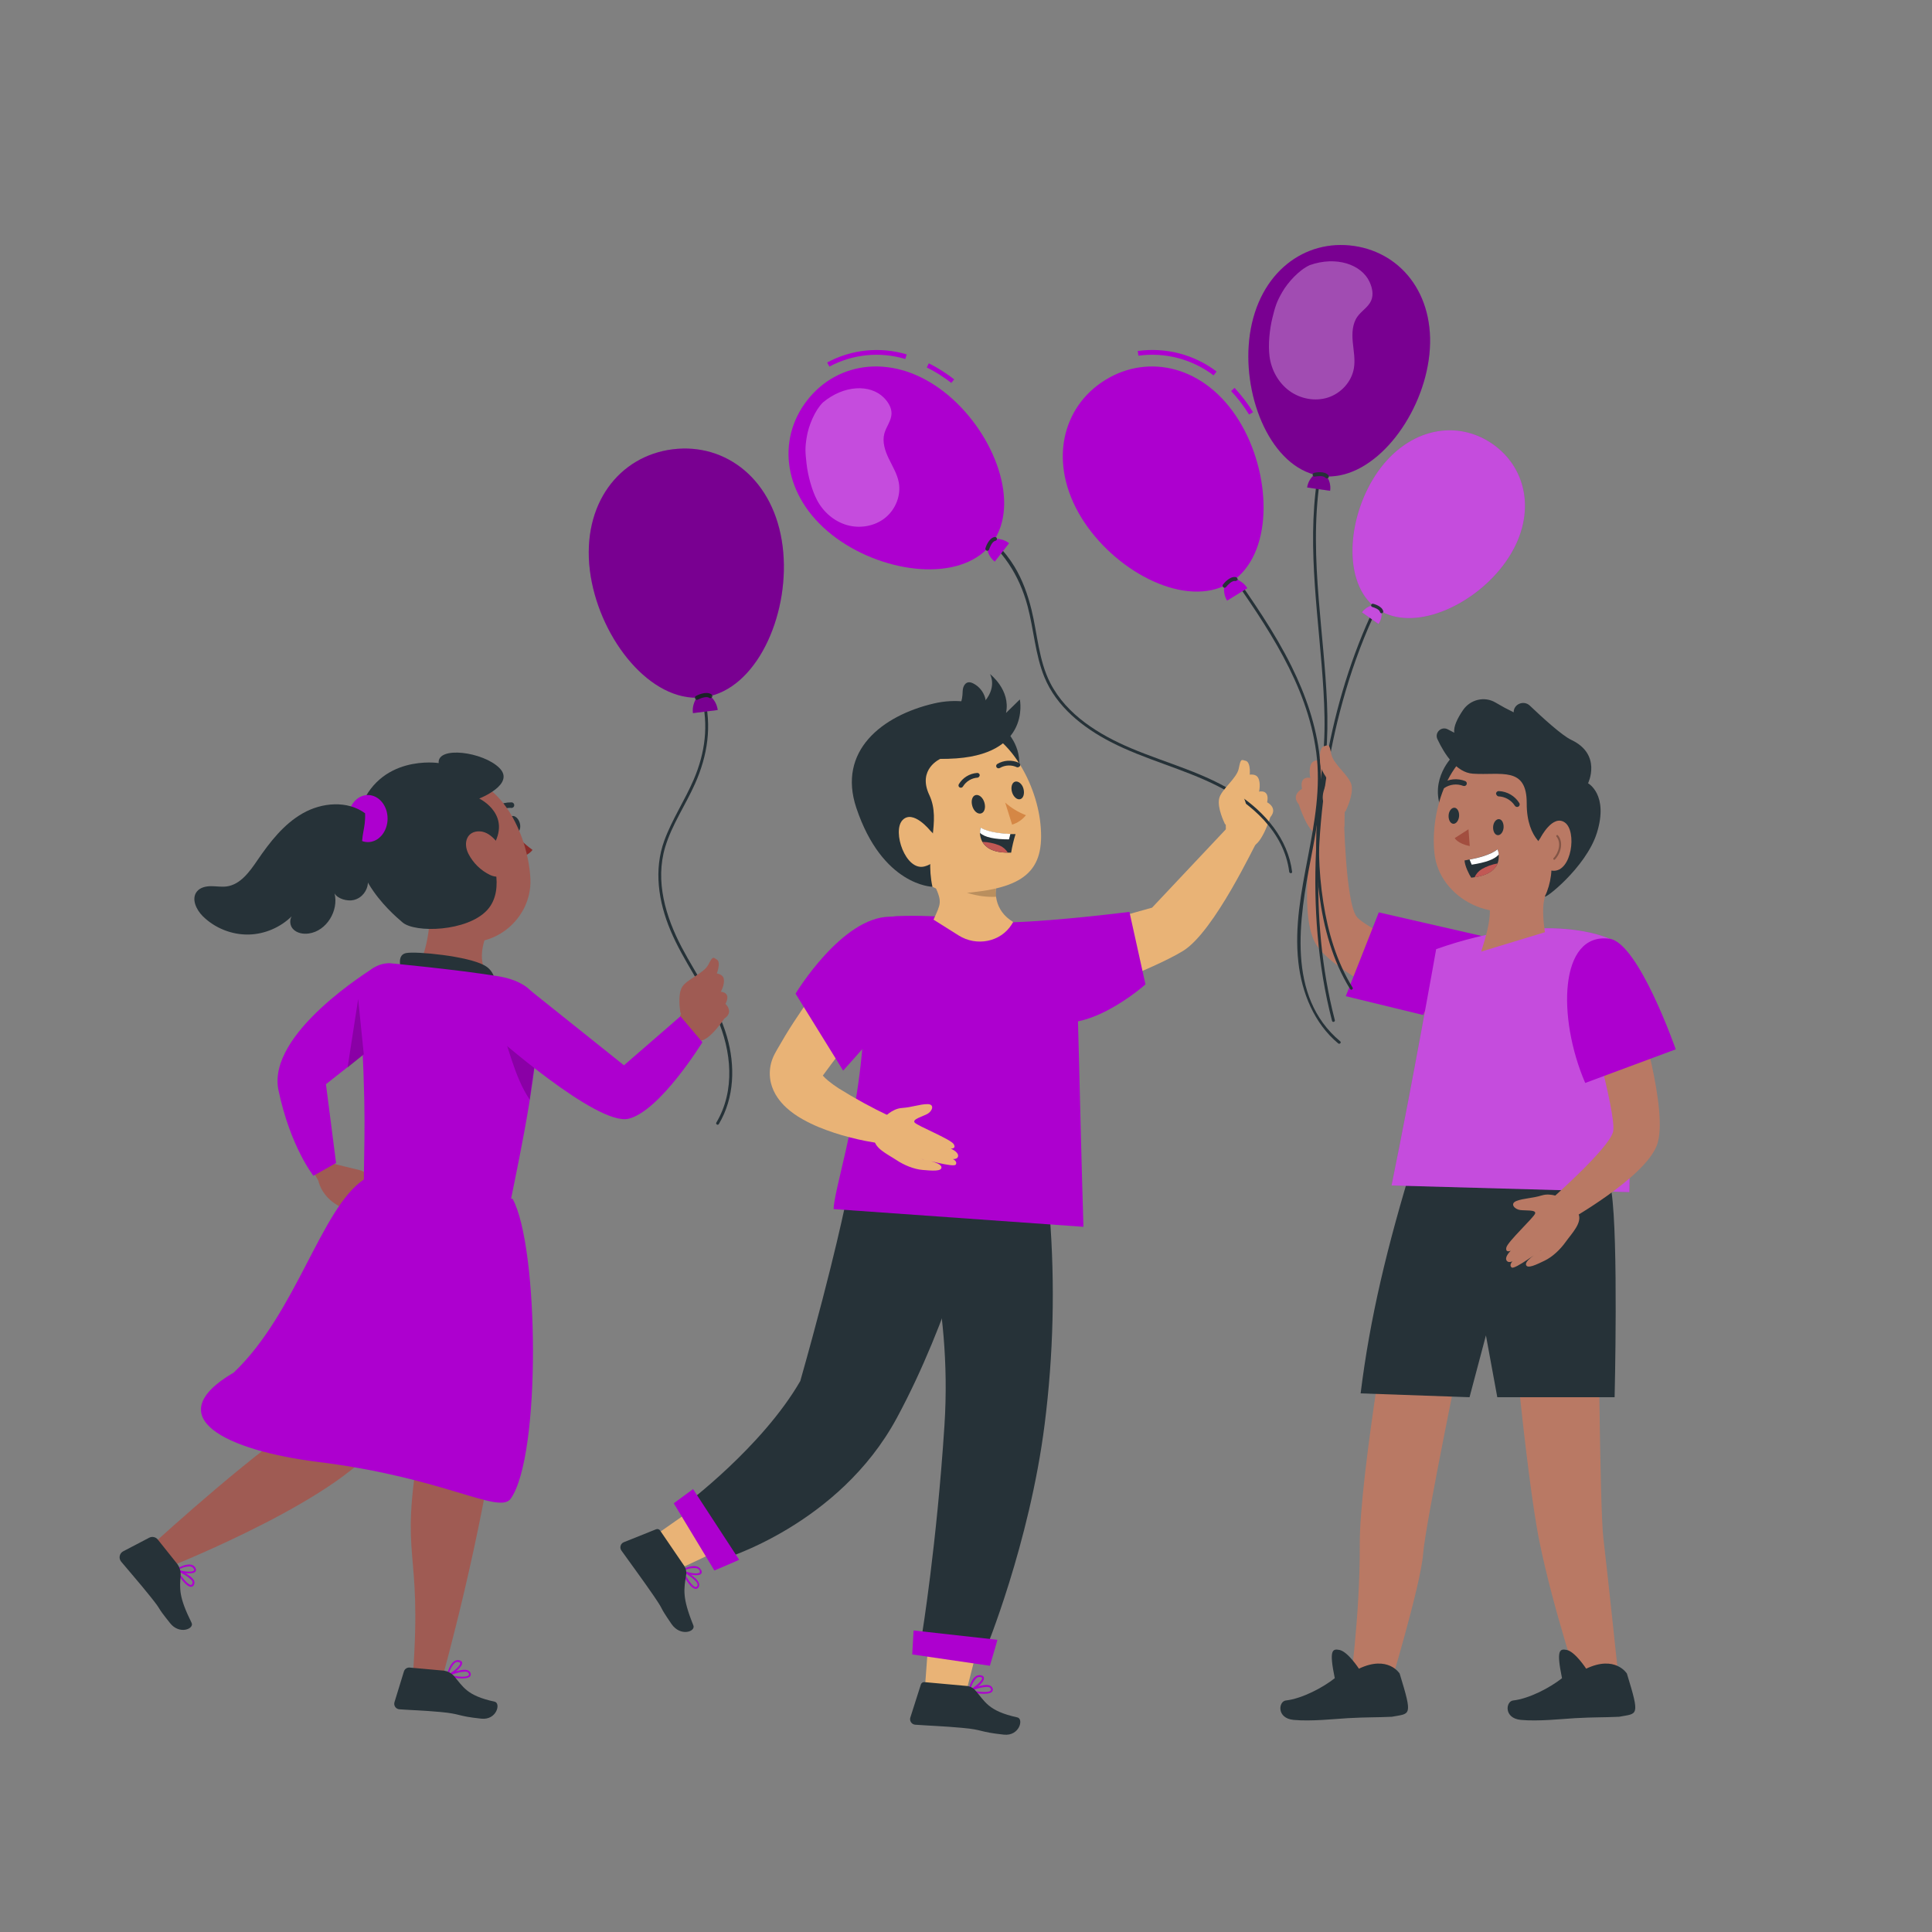 <svg xmlns="http://www.w3.org/2000/svg" viewBox="0 0 500 500"><rect x="0" y="0" width="500" height="500" fill="#808080" stroke="none"/><g id="freepik--Character_3--inject-61"><g><g><path d="M342.662,196.988s-2.476-.803-3.279,.623c-.803,1.426-.258,3.723-.258,3.723,0,0-2.897-.765-2.162,2.841,0,0-2.983,1.494-.836,3.99,0,0,2.197,7.094,4.734,7.728l7.074-1.956,.201-11.066-5.474-5.883Z" style="fill:#b97964;"></path><path d="M386.107,255.422s-32.183-14.292-35.044-18.234c-2.861-3.941-3.269-26.21-3.269-26.21l-7.496,.527s-4.62,23.855,.052,32.475c4.673,8.619,32.489,20.185,32.489,20.185l13.268-8.743Z" style="fill:#b97964;"></path><path d="M356.827,236.125l-8.543,21.681,3.809,.932,16.21,3.944,.832-1.704c3.486-7.137,8.353-13.512,14.32-18.754h0l-26.628-6.099Z" style="fill:#AD00CF;"></path><path d="M317.882,147.755c9.953,14.242,20.391,29.271,22.757,46.924,2.462,18.374-6.672,35.963-4.627,54.302,.884,7.931,4.069,15.846,10.314,21.05,.368,.307,.902-.221,.53-.53-13.997-11.664-10.594-31.779-7.577-47.427,1.658-8.598,3.221-17.322,2.268-26.105-.894-8.239-3.655-16.17-7.322-23.566-4.384-8.843-10.055-16.956-15.695-25.027-.274-.393-.925-.018-.648,.379h0Z" style="fill:#263238;"></path><g><path d="M323.255,107.285c-1.341-2.177-2.896-4.213-4.644-6.079l.888-.827c1.802,1.935,3.407,4.044,4.79,6.298l-1.033,.608Z" style="fill:#AD00CF;"></path><path d="M314.076,97.145c-5.555-4.204-12.55-6.036-19.453-5.094l-.182-1.216c7.24-1.014,14.586,.898,20.413,5.313l-.778,.997Z" style="fill:#AD00CF;"></path><path d="M320.665,108.878c-8.693-14.128-23.343-17.483-34.602-10.553-11.258,6.93-14.857,21.52-6.2,35.647,8.328,13.52,25.678,22.942,37.009,17.629-.25,1.328,.001,2.701,.705,3.854l5.24-3.234c-.711-1.149-1.825-1.99-3.125-2.359,9.897-7.733,9.301-27.465,.973-40.985Z" style="fill:#AD00CF;"></path><path d="M316.909,152.112c-.111,0-.218-.039-.304-.109-.225-.17-.269-.491-.099-.715v-.002c.172-.219,1.716-2.213,3.308-1.933,.28,.05,.47,.314,.426,.596-.049,.278-.314,.463-.592,.414h-.004c-.839-.147-1.982,1.093-2.322,1.543-.097,.131-.25,.208-.413,.207Z" style="fill:#263238;"></path></g><path d="M340.853,124.195c-2.681,18.194,.605,36.429,1.664,54.608,.267,4.584,.405,9.169,.128,13.756-.272,4.509-.835,8.993-1.31,13.483-.903,8.53-1.03,16.972,.097,25.489s3.405,17.067,7.974,24.431c.254,.409,.903,.033,.648-.379-4.146-6.683-6.376-14.351-7.584-22.074-1.291-8.25-1.436-16.565-.646-24.87,.42-4.412,.994-8.808,1.364-13.225,.377-4.491,.432-8.964,.24-13.465-.383-8.976-1.422-17.905-2.142-26.856-.822-10.216-1.208-20.525,.292-30.699,.07-.472-.653-.676-.723-.199h0Z" style="fill:#263238;"></path><g><path d="M369.739,93.204c2.327-16.021-6.548-27.7-19.317-29.552-12.769-1.852-24.592,6.825-26.946,22.823-2.22,15.337,4.882,33.249,16.693,36.359-1.018,.838-1.689,2.024-1.883,3.328l5.948,.856c.186-1.305-.122-2.632-.865-3.721,12.251,.399,24.149-14.754,26.369-30.092Z" style="fill:#AD00CF;"></path><path d="M369.739,93.204c2.327-16.021-6.548-27.7-19.317-29.552-12.769-1.852-24.592,6.825-26.946,22.823-2.22,15.337,4.882,33.249,16.693,36.359-1.018,.838-1.689,2.024-1.883,3.328l5.948,.856c.186-1.305-.122-2.632-.865-3.721,12.251,.399,24.149-14.754,26.369-30.092Z" style="opacity:.3;"></path><g style="opacity:.3;"><path d="M354.445,72.958c-2.105-4.534-8.613-6.762-15.47-4.349-2.736,1.238-5.659,4.413-7.152,7.019-1.492,2.606-1.795,3.716-2.521,6.631-.736,2.955-1.135,6.942-.748,9.962,.448,3.499,2.282,6.842,5.128,8.927s6.692,2.816,10.044,1.718c3.352-1.099,6.071-4.075,6.66-7.553,.38-2.242-.083-4.529-.293-6.793-.209-2.265-.114-4.713,1.201-6.568,1.067-1.504,2.851-2.486,3.572-4.184,.648-1.526,.276-3.306-.423-4.81Z" style="fill:#fff;"></path></g><path d="M339.878,123.239c-.082-.07-.139-.166-.159-.272-.062-.268,.105-.536,.374-.598h.002c.264-.058,2.668-.586,3.687,.62,.179,.213,.155,.529-.054,.713-.21,.177-.525,.15-.702-.06l-.003-.003c-.537-.634-2.169-.42-2.705-.296-.154,.037-.318-.001-.439-.104Z" style="fill:#263238;"></path></g><path d="M345.452,264.004c-3.441-13.267-4.615-27.066-4.218-40.744,.408-14.066,2.481-28.113,6.231-41.678,2.047-7.406,4.612-14.67,7.786-21.67,.198-.436-.448-.818-.648-.379-5.699,12.567-9.496,25.962-11.757,39.559-2.338,14.062-3.075,28.443-1.872,42.656,.641,7.571,1.847,15.097,3.756,22.454,.121,.467,.845,.269,.723-.199h0Z" style="fill:#263238;"></path><g><path d="M389.696,145.364c8.078-11.456,5.806-23.952-3.325-30.388-9.131-6.436-21.661-4.373-29.751,7.054-7.727,10.97-9.268,27.582-1.369,34.614-1.114,.248-2.097,.9-2.758,1.831l4.257,2.993c.655-.934,.938-2.08,.791-3.212,9.301,5.112,24.428-1.921,32.155-12.891Z" style="fill:#AD00CF;"></path><path d="M389.696,145.364c8.078-11.456,5.806-23.952-3.325-30.388-9.131-6.436-21.661-4.373-29.751,7.054-7.727,10.97-9.268,27.582-1.369,34.614-1.114,.248-2.097,.9-2.758,1.831l4.257,2.993c.655-.934,.938-2.08,.791-3.212,9.301,5.112,24.428-1.921,32.155-12.891Z" style="fill:#fff; opacity:.3;"></path><path d="M354.867,156.842c-.036-.086-.042-.182-.016-.273,.057-.231,.291-.372,.523-.315h.002c.227,.06,2.289,.595,2.602,1.925,.055,.234-.088,.469-.321,.529-.232,.054-.464-.09-.519-.322v-.003c-.167-.7-1.51-1.175-1.973-1.289-.134-.032-.245-.125-.298-.252Z" style="fill:#263238;"></path></g><path d="M348.386,209.6s1.914-3.882,1.398-6.368-4.707-5.374-5.244-8.059c-.537-2.685-.631-2.432-1.92-2.049-1.289,.384-1.263,3.932-.614,5.797,.649,1.866,1.795,2.385,1.329,3.647-.466,1.262-2.558,5.365,1.103,7.102s3.947-.071,3.947-.071Z" style="fill:#b97964;"></path></g><g><path d="M361.153,328.96s-9.361,52.653-9.253,70.951c.108,18.298-2.698,37.968-2.698,37.968l10.065,.163s8.431-27.816,9.034-35.902c.604-8.086,10.929-57.8,10.929-57.8l-18.078-15.38Z" style="fill:#b97964;"></path><path d="M390.167,328.96s4.593,52.192,8.261,70.119c3.668,17.927,10.739,38.798,10.739,38.798l9.905-1.799s-3.14-29.956-4.122-38.005c-.982-8.049-1.328-65.96-1.328-65.96l-23.455-3.153Z" style="fill:#b97964;"></path><path d="M391.595,440.083c4.185-.476,9.588-3.336,12.652-5.767-1.508-7.319-.631-7.664,1.191-7.319,2.183,.413,5.06,4.857,5.06,4.857,7.532-3.598,10.539,1.259,10.539,1.259,3.469,11.315,2.782,10.27-2.022,11.185-4.167,.192-6.166,.076-11.418,.362-3.222,.192-9.573,.877-14.02,.447-4.446-.431-3.902-4.814-1.981-5.024Z" style="fill:#263238;"></path><path d="M332.785,440.083c4.185-.476,9.588-3.336,12.652-5.767-1.508-7.319-.631-7.664,1.19-7.319,2.183,.413,5.06,4.857,5.06,4.857,7.532-3.598,10.539,1.259,10.539,1.259,3.469,11.315,2.782,10.27-2.022,11.185-4.167,.192-6.166,.076-11.418,.362-3.222,.192-9.573,.877-14.02,.447-4.446-.431-3.902-4.814-1.981-5.024Z" style="fill:#263238;"></path><path d="M366.053,299.538c-7.164,23.257-11.506,41.609-13.924,61.068l28.184,.994,4.245-15.999,2.938,15.999h30.363s1.011-40.953-.809-53.171c-1.82-12.217-6.958-11.854-6.958-11.854l-44.039,2.963Z" style="fill:#263238;"></path></g><path d="M360.137,306.795l61.53,1.716s.483-14.221-.733-35.012c-.403-6.768-.972-14.239-1.818-22.139-.265-2.623-.619-6.618-2.619-8.428,0,0-15.599-7.612-44.817,2.705,0,0-6.086,34.484-11.544,61.158Z" style="fill:#AD00CF;"></path><path d="M360.137,306.795l61.53,1.716s.483-14.221-.733-35.012c-.403-6.768-.972-14.239-1.818-22.139-.265-2.623-.619-6.618-2.619-8.428,0,0-15.599-7.612-44.817,2.705,0,0-6.086,34.484-11.544,61.158Z" style="fill:#fff; opacity:.3;"></path><g><path d="M402.369,222.916c-1.393,3.235-1.993,6.469-2.725,9.914-.546,2.299-.178,6.097,.175,8.433l-16.483,5.008c2.656-8.337,3.632-13.732-.923-17.25-6.192-4.894,19.956-6.106,19.956-6.106Z" style="fill:#b97964;"></path><path d="M376.031,195.664s-6.245,5.92-2.95,13.923c3.295,8.003,13.348-9.483,13.348-9.483l-10.398-4.44Z" style="fill:#263238;"></path><path d="M409.266,210.58c-2.646,11.19-3.542,17.875-10.918,22.594-11.093,7.139-25.949-.612-27.122-12.407-1.115-10.612,3.416-27.104,16.609-29.564,13.192-2.46,24.065,8.219,21.431,19.376Z" style="fill:#b97964;"></path><path d="M389.129,214.189c-.09,1.141-.783,2.028-1.538,1.95-.755-.078-1.242-1.056-1.17-2.192,.072-1.136,.795-2.021,1.547-1.952,.753,.069,1.224,1.061,1.161,2.194Z" style="fill:#263238;"></path><path d="M377.61,211.243c-.1,1.143-.792,2.03-1.538,1.95-.746-.08-1.244-1.065-1.172-2.201,.072-1.136,.788-2.01,1.538-1.95,.75,.06,1.254,1.063,1.172,2.201Z" style="fill:#263238;"></path><path d="M387.314,205.742c-.083-.113-.133-.247-.144-.386,.037-.373,.364-.649,.738-.624,2.175,.1,4.16,1.268,5.304,3.121,.178,.322,.062,.728-.26,.906l-.006,.003h0c-.328,.17-.731,.055-.918-.263h0c-.947-1.455-2.548-2.352-4.283-2.403-.185-.056-.34-.183-.431-.354Z" style="fill:#263238;"></path><path d="M373.208,203.916c-.134-.041-.253-.121-.341-.229-.195-.32-.098-.737,.219-.937,1.822-1.19,4.109-1.415,6.128-.604,.337,.149,.489,.543,.34,.879l-.009,.02h0c-.167,.328-.559,.472-.899,.33h0c-1.623-.619-3.446-.402-4.879,.579-.183,.067-.386,.053-.559-.038Z" style="fill:#263238;"></path><path d="M380.043,214.613l-3.564,2.285s.747,1.434,3.896,2.067l-.331-4.352Z" style="fill:#a24e3f;"></path><path d="M410.987,202.709s3.669-7.45-4.349-11.234c-2.412-1.132-7.59-5.876-10.722-8.861-1.538-1.465-4.169-.434-4.175,1.691v.047c-1.6-.773-3.165-1.616-4.689-2.527-2.859-1.708-6.548-.801-8.425,1.95-1.378,2.02-2.522,4.258-2.256,5.851l-1.711-.883c-1.65-.852-3.442,.87-2.655,2.552,1.806,3.86,4.89,8.641,9.166,8.934,7.234,.495,13.977-2.026,13.944,7.673-.033,9.699,5.544,11.664,5.544,11.664l.435,1.5c.95,3.276,.26,7.781-1.247,10.841-.661,1.341,10.615-7.296,13.436-16.386,3.077-9.914-2.297-12.811-2.297-12.811Z" style="fill:#263238;"></path><path d="M398.67,216.831s3.158-6.186,6.316-3.966c3.159,2.22,1.805,12.805-3.081,12.484-4.886-.321-5.671-5.237-3.236-8.518Z" style="fill:#b97964;"></path><path d="M379.026,222.673c.042,1.369,1.184,3.689,1.735,4.475l.843-.12c3.786-.554,5.372-2.075,5.976-3.597,.416-1.183,.405-2.475-.03-3.651-1.844,1.506-5.317,2.297-7.249,2.657-.769,.181-1.275,.237-1.275,.237Z" style="fill:#263238;"></path><path d="M380.327,222.459l.551,1.315c3.583-.543,6.038-1.406,7.004-2.655-.046-.45-.156-.892-.325-1.313-1.826,1.501-5.298,2.292-7.23,2.652Z" style="fill:#fff;"></path><path d="M381.611,227.055c3.786-.554,5.372-2.075,5.976-3.597-1.446,.242-2.837,.739-4.109,1.468-.827,.5-1.479,1.244-1.867,2.13Z" style="fill:#c15854;"></path><path d="M402.235,222.511c-.062,0-.125-.023-.173-.07-.1-.096-.104-.254-.008-.354,1.398-1.455,2.037-4.043,.759-5.576-.088-.106-.074-.264,.032-.352,.105-.088,.263-.075,.353,.032,1.497,1.795,.759,4.638-.782,6.243-.05,.051-.115,.077-.181,.077Z" style="opacity:.3;"></path></g><g><path d="M409.396,256.873s9.16,31.618,8.065,36.037c-1.095,4.419-16.772,18.12-16.772,18.12l4.891,5.043s19.839-11.061,23.188-19.593c3.349-8.531-5.131-35.385-5.131-35.385l-14.241-4.222Z" style="fill:#b97964;"></path><path d="M416.498,242.932c-12.975-1.645-13.53,20.41-6.246,37.336l23.428-8.701s-9.645-27.679-17.182-28.634Z" style="fill:#AD00CF;"></path><path d="M404.335,310.095s-2.804-1.496-5.31-.725c-2.506,.771-4.718,.727-6.54,1.428-1.822,.701-.521,2.152,.901,2.353,1.421,.202,4.225-.128,3.905,.903-.32,1.031-7.173,7.344-7.452,8.824-.279,1.48,1.154,.804,1.154,.804,0,0-1.526,1.427-1.162,2.388,.364,.96,1.596,.35,1.596,.35,0,0-.99,.994-.198,1.608,.792,.614,7.501-4.525,7.892-4.563,0,0-4.434,2.54-4.203,3.801,.23,1.262,2.773-.023,4.822-1.004,2.05-.982,4.053-2.898,5.395-4.775,1.674-2.342,4.535-5.16,3.284-7.526-1.251-2.366-4.082-3.865-4.082-3.865Z" style="fill:#b97964;"></path></g></g></g><g id="freepik--Character_2--inject-61"><g><g><path d="M272.73,242.646c-.582-.539,25.427-7.746,25.427-7.746l19.968-21.206s7.058,5.017,6.985,4.602c-.073-.415-10.758,22.793-18.939,27.801-8.181,5.009-28.39,12.188-28.39,12.188l-5.051-15.639Z" style="fill:#e9b376;"></path><path d="M322.41,200.665s2.401-.778,3.18,.604c.779,1.383,.25,3.61,.25,3.61,0,0,2.809-.742,2.097,2.755,0,0,2.893,1.449,.81,3.869,0,0-2.13,6.879-4.59,7.493l-6.86-1.897-.195-10.73,5.308-5.705Z" style="fill:#e9b376;"></path><path d="M334.395,225.625c-1.065-8.497-6.95-15.327-13.87-19.94-8.454-5.636-18.505-8.102-27.77-12.021-8.288-3.506-16.69-8.628-20.937-16.883-3.004-5.837-3.323-12.698-4.868-18.984-.959-3.903-2.321-7.726-4.415-11.173-2.432-4.005-5.765-7.307-9.601-9.973-.397-.276-.773,.374-.379,.648,6.875,4.779,11.222,11.493,13.37,19.522,1.624,6.07,1.971,12.561,4.359,18.412,3.13,7.667,9.961,13.049,17.127,16.762,8.86,4.589,18.694,6.885,27.599,11.376,8.8,4.437,17.341,11.937,18.634,22.255,.059,.473,.81,.478,.75,0h0Z" style="fill:#263238;"></path><path d="M316.859,212.895s-1.856-3.765-1.356-6.175c.5-2.41,4.564-5.211,5.085-7.814,.521-2.603,.611-2.359,1.862-1.986s1.224,3.813,.595,5.622c-.629,1.809-1.741,2.313-1.289,3.536,.452,1.224,2.48,5.203-1.07,6.886-3.55,1.684-3.827-.068-3.827-.068Z" style="fill:#e9b376;"></path><path d="M246.196,99.097c-1.977-1.544-4.105-2.886-6.351-4.005l.534-1.064c2.319,1.164,4.517,2.556,6.56,4.156l-.743,.913Z" style="fill:#AD00CF;"></path><path d="M234.285,92.908c-6.548-1.968-13.609-1.262-19.637,1.964l-.583-1.056c6.314-3.408,13.725-4.161,20.595-2.091l-.375,1.183Z" style="fill:#AD00CF;"></path><path d="M244.358,101.448c-12.827-10.025-27.452-8.103-35.439,2.121-7.988,10.224-6.31,24.876,6.483,34.913,12.284,9.59,31.465,12.327,40.073,3.565,.224,1.307,.925,2.484,1.966,3.304l3.715-4.767c-1.046-.814-2.359-1.207-3.681-1.102,6.461-10.497-.834-28.446-13.117-38.036Z" style="fill:#AD00CF;"></path><path d="M255.683,142.505c-.102,.037-.214,.038-.317,.003-.265-.08-.415-.359-.335-.624v-.002c.082-.26,.821-2.622,2.382-2.909,.275-.05,.539,.129,.595,.403,.05,.272-.13,.533-.403,.583h-.004c-.822,.153-1.449,1.685-1.608,2.215-.044,.153-.159,.277-.31,.331Z" style="fill:#263238;"></path><g style="opacity:.3;"><path d="M228.687,102.865c-3.487-3.451-10.235-3.276-15.718,1.288-2.094,2.075-3.698,5.994-4.179,8.902-.482,2.908-.381,4.033-.053,6.962,.333,2.97,1.329,6.774,2.718,9.421,1.608,3.066,4.439,5.514,7.769,6.459,3.331,.945,7.119,.303,9.828-1.854,2.708-2.157,4.192-5.824,3.545-9.225-.417-2.193-1.625-4.138-2.592-6.149-.967-2.012-1.716-4.296-1.14-6.453,.467-1.749,1.773-3.261,1.856-5.07,.074-1.626-.877-3.136-2.033-4.28Z" style="fill:#fff;"></path></g></g><g><path d="M253.8,438.309c1.264,.116,2.492,0,2.945-.487,.24-.284,.273-.69,.081-1.009-.136-.293-.388-.515-.696-.614-1.588-.591-5.194,1.055-5.344,1.159-.094,.036-.151,.132-.139,.232,.007,.094,.072,.173,.162,.197,.979,.264,1.98,.439,2.991,.522Zm1.727-1.762c.15,.011,.299,.042,.441,.093,.186,.056,.341,.186,.429,.359,.139,.313,.069,.44,0,.522-.51,.591-2.991,.382-4.8,0,1.233-.58,2.569-.911,3.93-.974h0Z" style="fill:#AD00CF;"></path><path d="M250.855,437.764h.104c1.229-.417,3.768-2.319,3.686-3.478,0-.267-.174-.614-.8-.73-.464-.095-.946,.005-1.333,.278-1.333,.916-1.843,3.478-1.866,3.64-.01,.082,.02,.164,.081,.22,.031,.04,.077,.065,.127,.069Zm2.759-3.756h.139c.417,.081,.429,.255,.429,.301,0,.684-1.704,2.203-2.968,2.817,.207-1.109,.754-2.126,1.565-2.91,.243-.169,.54-.243,.835-.209h0Z" style="fill:#AD00CF;"></path><polygon points="238.996 441.845 248.804 442.738 254.786 419.358 240.771 417.966 238.996 441.845" style="fill:#e9b376;"></polygon><path d="M249.94,436.303l-10.712-.974c-.405-.035-.781,.215-.904,.603l-2.724,8.544c-.246,.755,.167,1.566,.922,1.812,.107,.035,.218,.057,.33,.066,3.872,.278,7.269,.371,12.138,.811,5.68,.51,4.173,1.055,10.828,1.762,4.023,.417,5.17-4.092,3.478-4.463-7.709-1.693-8.312-4.116-11.06-7.188-.618-.597-1.436-.944-2.295-.974Z" style="fill:#263238;"></path><path d="M271.653,314.311c1.415,18.09,.98,36.277-1.298,54.278-3.93,31.023-15.407,58.73-15.407,58.73l-16.334-4.278s3.802-23.29,5.796-53.942c2.214-33.399-7.303-57.965-7.303-57.965l34.547,3.177Z" style="fill:#263238;"></path><path d="M177.808,409.222c.707,1.055,1.542,1.959,2.237,1.982,.375-.002,.708-.238,.835-.591,.129-.296,.129-.632,0-.927-.556-1.6-4.115-3.339-4.266-3.408-.08-.056-.187-.056-.267,0-.069,.07-.092,.174-.058,.267,.422,.938,.93,1.835,1.519,2.678Zm2.458,.22c.087,.121,.158,.254,.209,.394,.077,.182,.077,.386,0,.568-.151,.302-.301,.336-.406,.325-.777,0-2.191-2.064-3.014-3.721,1.219,.599,2.31,1.43,3.211,2.446v-.012Z" style="fill:#AD00CF;"></path><path d="M176.313,406.614l.07,.07c1.159,.684,4.208,1.426,5.02,.649,.197-.185,.359-.522,0-1.09-.219-.416-.601-.723-1.055-.846-1.553-.452-3.895,.823-4,.881-.069,.042-.112,.116-.116,.197,.01,.054,.039,.103,.081,.139Zm4.637-.267l.07,.116c.197,.371,.081,.487,0,.533-.498,.464-2.782,.081-4.069-.51,.992-.539,2.124-.761,3.246-.638,.323,.058,.613,.236,.811,.498h-.058Z" style="fill:#AD00CF;"></path><polygon points="165.659 400.052 171.212 408.191 192.11 398.336 184.949 386.574 165.659 400.052" style="fill:#e9b376;"></polygon><path d="M176.892,404.979l-6.063-8.892c-.227-.334-.657-.465-1.032-.313l-8.335,3.339c-.738,.293-1.098,1.129-.805,1.867,.041,.102,.093,.199,.155,.289,2.249,3.165,5.599,7.674,8.347,11.697,3.223,4.718,.858,1.808,4.637,7.338,2.319,3.339,6.295,1.959,5.646,.348-2.956-7.315-2.458-9.274-1.843-13.286,.074-.857-.179-1.71-.707-2.388Z" style="fill:#263238;"></path><path d="M253.035,312.618s-7.222,28.983-20.937,54.348c-15.013,27.823-45.294,36.634-45.294,36.634l-9.413-14.271s19.87-14.851,29.724-31.927c9.077-32.066,12.091-47.844,12.091-47.844l33.828,3.06Z" style="fill:#263238;"></path><path d="M191.291,403.658c0,.069-6.411,2.782-6.411,2.782l-10.515-17.39,4.997-3.675,11.929,18.282Z" style="fill:#AD00CF;"></path><path d="M258.113,424.374c.081,0-1.936,6.724-1.936,6.724l-20.091-2.933,.348-6.202,21.679,2.411Z" style="fill:#AD00CF;"></path></g><g><path d="M269.293,262.97c10.5,6.696,27.153-8.211,27.153-8.211l-4.152-18.769s-18.46,2.341-30.106,2.685c-11.298,3.689-1.511,18.79,7.104,24.295Z" style="fill:#AD00CF;"></path><path d="M278.493,250.688c.545,9.274,.924,35.122,1.904,66.809l-64.668-4.59c.336-7.443,10.051-32.599,7.698-66.08-.381-4.986,3.351-9.337,8.337-9.718,.115-.009,.23-.015,.346-.02,2.585-.093,5.449-.116,8.254,0,7.462,.225,14.905,.875,22.293,1.948,2.84,.522,5.599,1.217,7.964,1.89,4.443,1.233,7.608,5.158,7.872,9.761Z" style="fill:#AD00CF;"></path></g><g><path d="M214.326,279.682c-.498-.4-.952-.848-1.383-1.318,2.903-3.967,5.889-7.867,8.965-11.69,1.6-1.913,3.2-3.872,4.834-5.796l2.446-2.875,2.388-2.736-10.874-10.341c-1.09,1.124-1.982,2.11-2.91,3.142-.927,1.032-1.809,2.087-2.678,3.142-1.75,2.122-3.42,4.289-5.031,6.504-1.611,2.214-3.13,4.475-4.637,6.77-1.507,2.296-2.91,4.649-4.266,7.025l-.255,.452-.464,.846c-.369,.714-.664,1.464-.881,2.238-.449,1.695-.477,3.474-.081,5.182,.35,1.401,.955,2.725,1.785,3.907,.631,.903,1.358,1.735,2.168,2.481,1.298,1.18,2.73,2.203,4.266,3.049,1.331,.75,2.705,1.42,4.116,2.006,2.639,1.082,5.351,1.976,8.115,2.678,2.699,.707,5.441,1.241,8.208,1.6l2.006-7.118c-4.507-2.141-8.889-4.537-13.123-7.176-.939-.608-1.845-1.265-2.713-1.971Z" style="fill:#e9b376;"></path><path d="M230.382,237.24c-12.486,0-24.496,19.917-24.496,19.917l12.323,19.917s8.057-8.857,15.778-18.282c7.547-9.228,6.643-21.551-3.605-21.551Z" style="fill:#AD00CF;"></path><path d="M228.709,289.317s2.086-2.398,4.702-2.571c2.616-.173,4.667-1.004,6.619-.999,1.952,.005,1.254,1.824-.002,2.52-1.256,.695-3.993,1.388-3.326,2.236,.666,.849,9.321,4.302,10.109,5.585,.789,1.283-.791,1.163-.791,1.163,0,0,1.934,.789,1.937,1.816,.003,1.027-1.366,.896-1.366,.896,0,0,1.28,.575,.759,1.431-.521,.856-8.621-1.552-9-1.447,0,0,5.048,.791,5.283,2.051s-2.598,.968-4.863,.782c-2.265-.186-4.82-1.261-6.743-2.536-2.399-1.59-6.078-3.203-5.753-5.86,.325-2.657,2.435-5.067,2.435-5.067Z" style="fill:#e9b376;"></path></g><g><path d="M257.733,230.487c-.147,2.259,.613,4.484,2.113,6.181,.267,.279,.546,.571,.85,.838,.471,.409,.975,.778,1.506,1.105h0c-.12,.223-.248,.44-.382,.651-2.91,4.579-9.126,5.724-13.718,2.834l-6.503-4.092h0c1.843-4.093,2.264-4.492,.421-8.585-.896-2.091-2.127-4.023-3.643-5.719l14.425,.741,6.569,.328c-.948,1.767-1.507,3.718-1.639,5.719Z" style="fill:#e9b376;"></path><path d="M259.333,224.768l-6.569-.328-14.426-.741c1.516,1.696,9.725,8.889,19.443,8.383-.053-.356-.074-.954-.088-1.596,.132-2.002,.691-3.952,1.639-5.719Z" style="isolation:isolate; opacity:.2;"></path><path d="M255.097,185.062s16.245,7.637,4.355,23.401c-13.432,17.834-4.355-23.401-4.355-23.401Z" style="fill:#263238;"></path><path d="M227.464,211.653c3.429,10.174,12.152,20.166,21.137,19.537,16.507-1.143,21.903-5.716,20.669-17.914-1.063-10.94-9.043-26.659-22.864-26.419-13.821,.24-23.641,10.677-18.942,24.796Z" style="fill:#e9b376;"></path><path d="M258.424,191.567c-4.485,2.94-9.686,4.603-15.044,4.813,0,0-6.059,2.629-2.869,9.386,3.189,6.756-1.278,14.24,.802,23.728,0,0-12.932-.201-19.699-20.424-4.927-14.736,6.63-23.87,20.086-27.013,11.26-2.629,21.229,3.43,16.725,9.511Z" style="fill:#263238;"></path><path d="M251.634,208.612c.377,1.303,1.395,2.172,2.286,1.898,.892-.274,1.223-1.52,.835-2.824-.389-1.303-1.395-2.149-2.286-1.909-.892,.24-1.223,1.532-.835,2.835Z" style="fill:#263238;"></path><path d="M261.911,204.999c.366,1.246,1.337,2.069,2.149,1.818,.812-.251,1.143-1.452,.812-2.698-.331-1.246-1.337-2.058-2.161-1.829-.823,.229-1.166,1.463-.8,2.709Z" style="fill:#263238;"></path><path d="M253.44,200.941c.072-.104,.111-.228,.114-.354-.036-.337-.337-.582-.674-.549-1.974,.141-3.752,1.244-4.756,2.949-.154,.297-.037,.663,.261,.816l.014,.007h0c.304,.137,.662,.018,.823-.274h0c.825-1.343,2.256-2.197,3.83-2.286,.165-.049,.304-.159,.389-.309Z" style="fill:#263238;"></path><path d="M263.717,198.472c.112-.063,.207-.153,.274-.263,.127-.316-.019-.676-.331-.812-1.805-.811-3.893-.687-5.59,.332-.275,.196-.346,.575-.16,.857h0c.202,.265,.573,.334,.857,.16h0c1.364-.786,3.027-.85,4.447-.171,.175,.031,.355-.006,.503-.103Z" style="fill:#263238;"></path><path d="M260.139,207.702l1.795,5.716c1.411-.439,2.657-1.291,3.578-2.446-1.973-.758-3.793-1.865-5.373-3.27Z" style="fill:#d58745;"></path><path d="M240.747,214.968s-4.47-5.602-7.19-2.709c-2.721,2.892,.812,13.295,5.716,11.969,4.904-1.326,4.607-6.459,1.475-9.26Z" style="fill:#e9b376;"></path><path d="M262.825,215.86c-.494,1.571-.877,3.176-1.143,4.801h-.869c-3.944,0-5.716-1.337-6.585-2.789-.383-.703-.594-1.486-.617-2.286-.024-.461,.018-.923,.126-1.372,2.081,1.257,5.716,1.566,7.728,1.646,.869,.011,1.36,0,1.36,0Z" style="fill:#263238;"></path><path d="M261.488,215.825l-.366,1.406c-3.715,0-6.333-.549-7.488-1.68-.024-.461,.018-.923,.126-1.372,2.081,1.257,5.762,1.566,7.728,1.646Z" style="fill:#fff;"></path><path d="M260.836,220.661c-3.944,0-5.716-1.337-6.585-2.789,1.497,.043,2.975,.349,4.367,.903,.917,.384,1.692,1.043,2.218,1.886Z" style="fill:#c15854;"></path><path d="M255.006,181.301c3.029-3.761,1.2-6.859,1.2-6.859,0,0,5.407,4.127,4.15,10.072l3.578-3.498s3.315,15.742-20.577,15.364l-5.601-6.539c2.218-4.493,14.221-4.779,17.251-8.539Z" style="fill:#263238;"></path><path d="M249.087,179.806c.045-.636,.026-1.287,.21-1.898,.185-.611,.631-1.195,1.258-1.317,.446-.087,.904,.073,1.311,.276,1.496,.747,2.65,2.149,3.095,3.761,.445,1.612,.174,3.407-.726,4.816l-8.561,.839c1.966-1.563,3.235-3.972,3.414-6.477Z" style="fill:#263238;"></path></g></g></g><g id="freepik--Character_1--inject-61"><g><g><path d="M131.687,213.778c.364,1.191,1.289,1.962,2.06,1.724,.771-.238,1.107-1.401,.757-2.564-.35-1.163-1.289-1.962-2.06-1.724-.771,.238-1.121,1.387-.757,2.564Z" style="fill:#263238;"></path><path d="M132.264,214.613c1.599,2.027,3.468,3.826,5.555,5.345-.82,1.058-2.064,1.701-3.401,1.76l-2.154-7.105Z" style="fill:#892b29;"></path><path d="M127.071,211.726c.149-.043,.281-.131,.378-.252,1.08-1.504,2.815-2.4,4.666-2.41,.378,.137,.796-.059,.933-.438,.137-.378-.059-.796-.438-.933-.123-.044-.255-.055-.383-.031-2.346-.037-4.563,1.072-5.941,2.971-.244,.32-.182,.777,.138,1.021l.002,.002c.191,.125,.431,.151,.645,.07Z" style="fill:#263238;"></path><path d="M111.373,234.351c-.102,7.245-1.37,15.637-5.919,18.869,0,0,1.268,7.818,16.152,9.278,16.356,1.577,8.747-6.88,8.747-6.88-6.939-3.701-6.385-9.017-4.125-14.712l-10.263-9.004c-1.764-1.707-4.563-.208-4.592,2.45Z" style="fill:#9f5b53;"></path><path d="M101.853,221.701c3.896,10.398,5.605,16.689,12.864,20.431,10.902,5.605,23.107-3.377,22.547-14.756-.504-10.244-6.782-25.518-18.918-26.457-12.135-.939-20.389,10.398-16.493,20.781Z" style="fill:#9f5b53;"></path><path d="M126.741,220.227s4.456,9.809-.701,15.344-18.609,5.941-21.874,3.139-16.157-13.859-11.21-28.769c4.947-14.91,20.571-12.457,20.571-12.457-.406-4.512,11.561-2.929,15.737,1.289,4.176,4.218-5.241,7.889-5.241,7.889,0,0,9.389,4.456,2.718,13.565Z" style="fill:#263238;"></path><path d="M121.219,220.944c1.22,2.393,3.188,4.322,5.605,5.493,3.223,1.485,4.89-.995,4.022-4.12-.771-2.803-3.391-7.006-6.656-7.161-3.265-.154-4.428,2.859-2.971,5.787Z" style="fill:#9f5b53;"></path><ellipse cx="95.212" cy="211.845" rx="5.095" ry="6.092" style="fill:#AD00CF;"></ellipse><path d="M93.693,220.952c-.283-5.541,.943-6.199,.793-10.472-4.573-3.381-11.183-2.813-16.127,0s-8.539,7.468-11.748,12.164c-2.021,2.957-4.375,6.265-7.922,6.761-1.34,.188-2.699-.066-4.052-.065-1.353,0-2.823,.325-3.673,1.376-1.514,1.871-.194,4.697,1.515,6.392,3.132,3.106,7.56,4.861,11.969,4.745,4.097-.108,8.109-1.846,11.037-4.709-.596,.944-.466,2.378,.317,3.249,1.003,1.115,2.667,1.406,4.151,1.189,4.57-.669,7.731-5.881,6.634-10.367,.806,1.424,3.313,2.083,4.909,1.717,2.316-.532,3.546-2.582,3.706-4.208,.16-1.629-1.424-6.136-1.507-7.771Z" style="fill:#263238;"></path></g><g><path d="M186.036,290.905c4.063-6.832,4.269-15.138,2.097-22.639-2.423-8.369-7.695-15.477-11.707-23.102-4.153-7.893-6.933-17.125-4.267-25.967,1.744-5.785,5.28-10.888,7.721-16.38,3.23-7.266,4.421-14.899,2.374-22.679-.123-.466-.846-.269-.723,.199,1.916,7.28,.955,14.498-1.974,21.357-2.292,5.369-5.584,10.288-7.607,15.773-2.818,7.639-1.534,15.903,1.538,23.252,3.322,7.948,8.654,14.853,12.093,22.745,3.732,8.562,4.748,18.751-.193,27.062-.247,.416,.401,.793,.648,.379h0Z" style="fill:#263238;"></path><g><g><path d="M202.546,141.414c-2.156-17.276-14.689-26.856-28.457-25.136-13.769,1.72-23.554,14.09-21.433,31.35,2.072,16.537,14.543,33.086,27.678,32.942-.816,1.159-1.174,2.58-1.003,3.988l6.412-.809c-.179-1.406-.877-2.695-1.958-3.612,12.817-3.079,20.834-22.186,18.762-38.723Z" style="fill:#AD00CF;"></path><path d="M180.145,181.074c-.105-.049-.191-.133-.243-.237-.141-.26-.043-.586,.217-.726h.002c.258-.136,2.6-1.369,4-.409,.246,.169,.312,.505,.147,.754-.168,.244-.501,.306-.745,.138l-.004-.003c-.738-.504-2.369,.183-2.89,.464-.149,.083-.33,.089-.485,.018Z" style="fill:#263238;"></path></g><path d="M202.546,141.414c-2.156-17.276-14.689-26.856-28.457-25.136-13.769,1.72-23.554,14.09-21.433,31.35,2.072,16.537,14.543,33.086,27.678,32.942-.816,1.159-1.174,2.58-1.003,3.988l6.412-.809c-.179-1.406-.877-2.695-1.958-3.612,12.817-3.079,20.834-22.186,18.762-38.723Z" style="opacity:.3;"></path></g></g><path d="M104.052,252.24c-.598-2.442-1.221-5.153,1.087-5.593,2.565-.489,15.876,.769,20.223,3.187,2.433,1.289,3.422,4.263,2.247,6.753l-23.557-4.348Z" style="fill:#263238;"></path><path d="M93.252,302.875l-7.132-1.746-5.788,.783,2.051,3.65c1.429,5.776,7.449,7.498,7.449,7.498l2.516,1.331c1.149,.611,2.569,.336,3.407-.659l2.748-3.224c.987-1.177,.834-2.932-.342-3.92l-3.798-3.151c-.321-.272-.702-.465-1.111-.562Z" style="fill:#9f5b53;"></path><g><path d="M118.691,310.629s-6.296,36.203-19.79,61.213c-8.384,15.117-54.704,33.516-54.704,33.516l-3.883-6.399s27.612-25.248,41.283-33.114c7.96-23.455,7.004-58.05,7.004-58.05l30.091,2.833Z" style="fill:#9f5b53;"></path><path d="M47.115,408.9c.782,.965,1.661,1.795,2.357,1.758,.363-.032,.669-.284,.769-.635,.115-.29,.115-.614,0-.904-.672-1.539-4.299-2.98-4.445-3.041-.078-.051-.179-.051-.257,0-.048,.079-.048,.178,0,.256,.453,.897,.98,1.755,1.575,2.565Zm2.442,0c.097,.113,.176,.241,.232,.378,.078,.175,.078,.375,0,.55-.122,.305-.269,.342-.366,.354-.769,0-2.32-1.868-3.249-3.432,1.258,.491,2.405,1.23,3.371,2.174l.012-.024Z" style="fill:#AD00CF;"></path><path d="M45.491,406.433l.073,.061c1.148,.586,4.238,1.087,4.983,.269,.171-.195,.305-.537,0-1.075-.248-.389-.646-.659-1.099-.745-1.563-.33-3.774,1.099-3.859,1.16-.07,.046-.111,.124-.11,.208-.008,.041-.003,.083,.012,.122Zm4.555-.598l.073,.11c.232,.342,.122,.464,.085,.513-.452,.488-2.723,.293-4.03-.195,.932-.606,2.028-.909,3.139-.867,.289,.053,.549,.21,.733,.44h0Z" style="fill:#AD00CF;"></path><path d="M45.906,404.785l-5.08-6.363c-.532-.661-1.457-.855-2.21-.464l-6.704,3.505c-.866,.44-1.211,1.499-.771,2.364,.061,.119,.135,.232,.221,.334,2.113,2.54,4.714,5.483,7.572,9.049,3.505,4.384,.965,1.71,5.08,6.851,2.442,3.102,6.326,1.453,5.569-.073-3.322-6.717-3.114-8.72-2.821-12.481,.016-.976-.284-1.931-.855-2.723Z" style="fill:#263238;"></path><path d="M131.904,311.899c3.37,17.617-.925,36.71-3.146,54.508-3.859,30.53-14.2,67.527-14.2,67.527l-7.678-.665c2.435-33.886-3.628-28.504,1.685-59.558-3.419-27.844-6.141-64.45-6.141-64.45l29.48,2.638Z" style="fill:#9f5b53;"></path><path d="M118.739,434.338c1.221,.11,2.442,0,2.906-.476,.231-.286,.261-.685,.073-1.001-.142-.28-.387-.494-.684-.598-1.563-.586-5.117,1.038-5.263,1.111-.09,.033-.146,.124-.134,.22,.002,.096,.066,.181,.159,.208,.965,.258,1.949,.438,2.943,.537Zm1.697-1.734c.149,.013,.296,.042,.44,.085,.183,.059,.334,.192,.415,.366,.147,.293,.073,.44,0,.513-.501,.586-2.943,.379-4.714,0,1.212-.567,2.523-.894,3.859-.965h0Z" style="fill:#AD00CF;"></path><path d="M115.845,433.801h.098c1.221-.427,3.664-2.308,3.664-3.407,0-.269-.171-.598-.794-.721-.452-.09-.921,.012-1.294,.281-1.331,.891-1.82,3.468-1.844,3.578-.017,.081,.011,.165,.073,.22,.027,.026,.061,.043,.098,.049Zm2.711-3.664h.134c.415,.073,.427,.244,.427,.293,0,.672-1.673,2.174-2.931,2.772,.212-1.089,.753-2.087,1.551-2.858,.231-.186,.522-.281,.818-.269v.061Z" style="fill:#AD00CF;"></path><path d="M114.941,432.372l-8.903-.806c-.675-.065-1.302,.353-1.502,1.001l-2.442,7.95c-.233,.754,.189,1.554,.942,1.787,.091,.028,.184,.047,.279,.057,3.505,.256,5.862,.269,10.612,.696,5.593,.513,4.115,1.05,10.661,1.734,3.969,.415,5.092-4.03,3.419-4.396-7.327-1.6-8.121-3.883-10.6-6.741-.661-.684-1.527-1.134-2.467-1.282Z" style="fill:#263238;"></path><path d="M94.145,305.265c-11.089,7.462-17.399,34.476-33.639,49.938-19.784,11.577-1.931,20.208,21.956,23.167,32.521,4.031,46.699,13.672,49.703,9.492,7.913-11.041,7.3-65.292,.489-77.614-27.501-1.773-38.508-4.983-38.508-4.983Z" style="fill:#AD00CF;"></path></g><path d="M96.887,250.352c-.866,.598-27.904,17.114-24.819,31.796s9.049,22.141,9.049,22.141l5.856-3.3-2.619-20.395,13.878-10.963-1.346-19.278Z" style="fill:#AD00CF;"></path><g><path d="M176.038,261.673s-.702-3.998,.415-6.1,5.649-3.6,6.839-5.876c1.189-2.276,1.207-2.024,2.267-1.339s.103,3.871-.972,5.38-2.243,1.675-2.155,2.933c.088,1.259,.892,5.502-2.86,6.103-3.752,.6-3.534-1.101-3.534-1.101Z" style="fill:#9f5b53;"></path><path d="M184.507,251.825s2.439-.072,2.788,1.423c.348,1.495-.747,3.419-.747,3.419,0,0,2.809,.073,1.2,3.126,0,0,2.293,2.129-.297,3.811,0,0-3.843,5.808-6.293,5.712l-5.854-3.621,2.728-10.014,6.474-3.857Z" style="fill:#9f5b53;"></path><path d="M139.464,260.493c0,15.412-4.598,36.87-7.331,50.406l-37.988-1.637c0-16.631,.858-17.65-1.035-51.844-.236-4.256,3.023-7.898,7.279-8.134,.138-.008,.276-.012,.415-.012,0,0,16.767,1.551,27.978,3.358,4.906,.764,9.8,2.976,10.682,7.862Z" style="fill:#AD00CF;"></path><path d="M138.853,269.015l-10.046-5.418c2.76,6.832,4.174,14.926,8.307,21.026,.323-4.422,1.957-11.18,1.739-15.608Z" style="isolation:isolate; opacity:.2;"></path><path d="M127.361,267.38s27.144,24.143,35.313,22.146c8.169-1.997,19.106-19.804,19.106-19.804l-5.679-6.705-14.619,12.682s-25.278-20.22-25.667-20.519c-.389-.299-15.629-.869-8.453,12.2Z" style="fill:#AD00CF;"></path></g><polygon points="94.145 272.859 92.697 258.554 89.947 276.301 94.145 272.859" style="isolation:isolate; opacity:.2;"></polygon></g></g></svg>
